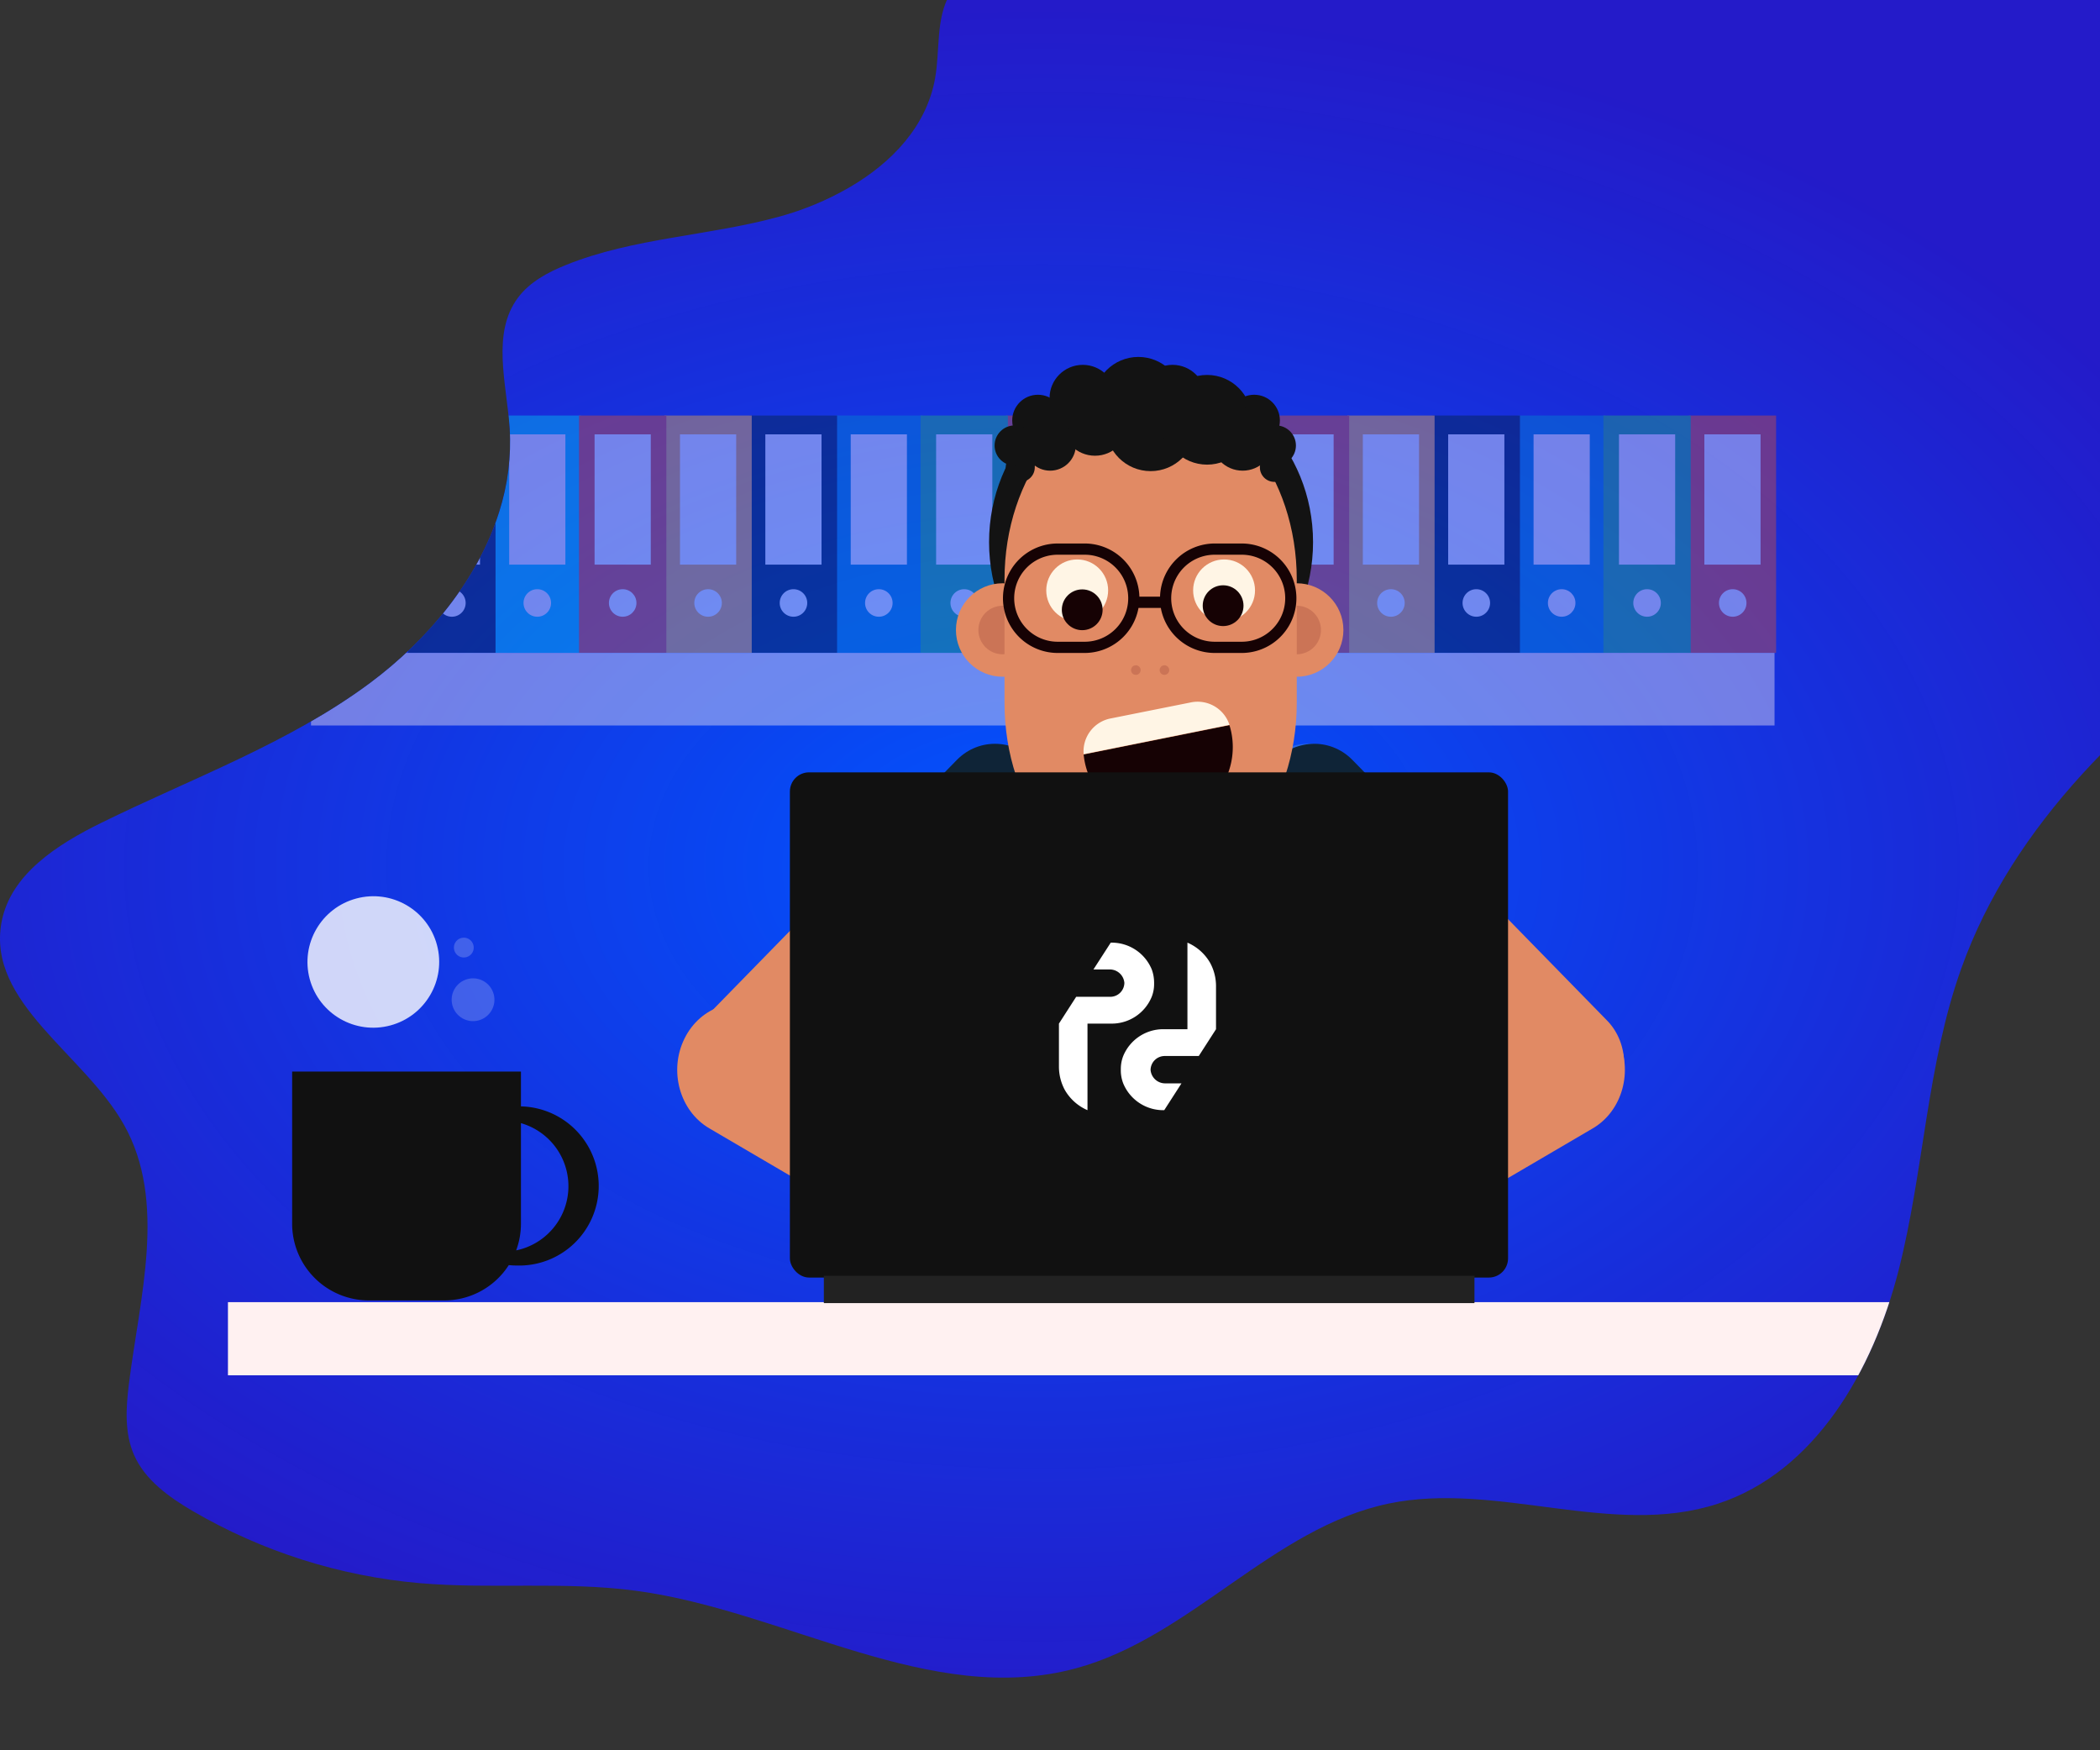 <svg xmlns="http://www.w3.org/2000/svg" xmlns:xlink="http://www.w3.org/1999/xlink" width="1200" height="1000" viewBox="0 0 1200 1000"><rect x="0" y="0" width="1200" height="1000" fill="#333333" stroke="none"/><defs><clipPath id="a"><path d="M0,0H1200V1000H0V0Z" transform="translate(87)" fill="#fff"/></clipPath><clipPath id="b"><path d="M1525.042,127.174c-5.031,42.752-40.318,76.605-48.69,118.83a115.248,115.248,0,0,0-1.975,16.784c-1.2,24.25,3.6,49,1.123,73.291-4.612,45.552-32.3,81.149-67.449,112-26.59,23.276-57.454,43.753-85.842,63.567-72.277,50.489-140.064,114.231-169.751,197.247-19.787,55.357-21.3,115.516-35.827,172.483s-47.608,115.259-103.519,133.423c-60.01,19.5-126.133-13.011-187.888-.162-66.272,13.8-113.271,76.429-178.664,94.12-83.083,22.478-165.883-32.757-251.171-44.267-40.953-5.532-82.637-.839-123.807-4.382a311.18,311.18,0,0,1-129.839-41.265c-13.525-7.939-27.2-17.691-33.488-32.108-5.41-12.456-4.585-26.658-2.921-40.142,6.221-50.042,21.964-104.439-2.8-148.422-22.844-40.575-78.2-69.6-69.991-115.408,4.95-27.564,32-44.781,57.183-57.129,51.827-25.467,107.036-45.4,153.359-79.8,33.136-24.642,61.674-59.023,73.846-97.69a130.258,130.258,0,0,0,6.019-47.905c-1.7-25.562-10.549-54.262,4.869-74.725,6.681-8.872,16.92-14.323,27.212-18.489,38.816-15.689,81.934-16.6,122.292-27.74a168.7,168.7,0,0,0,39.56-16.514C541.5,248.52,561.312,227.516,566.1,200.1c2.8-16.068.311-33.609,8.331-47.811,13.525-24.074,40.264-34.137,70.127-37.41,36.964-4.057,78.823,2.286,106.847,5.41l2.8.3c35.99,3.746,71.682-4.22,106.752-16.23,37.87-12.862,74.887-30.363,110.9-42.806q5.072-1.758,10.117-3.368a518.011,518.011,0,0,1,80.5-18.732,526.277,526.277,0,0,1,116.314-4.49,516.028,516.028,0,0,1,58.671,7.628q8.548,1.623,17.068,3.476c33.028,7.074,65.88,15.716,99.57,16.23h7.276c40.182-.69,81.271-10.9,119.4,1.434,17.406,5.64,33.961,16.73,40.94,33.555C1525.6,106.657,1526.219,117.112,1525.042,127.174Z" transform="translate(347.069 -92.733)" fill="#3f35de"/></clipPath><radialGradient id="c" cx="0.5" cy="0.5" r="0.5" gradientUnits="objectBoundingBox"><stop offset="0" stop-color="#05f"/><stop offset="1" stop-color="#2218d9" stop-opacity="0.902"/></radialGradient></defs><g transform="translate(-87)" clip-path="url(#a)"><g transform="translate(-291.788 -62.857)" clip-path="url(#b)"><g transform="translate(227.309 61.843)"><path d="M0,0H1493.852V992.7H0Z" transform="translate(0 0)" fill="url(#c)"/><g transform="translate(281.737 204.944)"><g transform="translate(0 0)"><path d="M202.293,297.545c-12.9,13.208-13.015,35.57-.262,49.981s33.5,15.36,46.432,2.177l68.931-70.534-49.137-49.144Z" transform="translate(68.759 81.63)" fill="#e18a64"/><path d="M343.36,211.685h0c-12.753-14.355-33.5-15.383-46.432-2.177l-79.513,81.348L266.556,340l76.563-78.356C356.065,248.46,356.184,226.089,343.36,211.685Z" transform="translate(119.53 20.8)" fill="#0f2437"/><circle cx="7.585" cy="7.585" r="7.585" transform="translate(437.792 134.009)" fill="#fff"/><g transform="translate(47.47 33.465)" opacity="0.4"><g transform="translate(55.553)"><rect width="49.889" height="135.618" transform="translate(243.959)" fill="#0089cf"/><rect width="32.118" height="74.437" transform="translate(252.846 10.771)" fill="#fff"/><ellipse cx="7.868" cy="7.868" rx="7.868" ry="7.868" transform="translate(261.037 99.232)" fill="#fff"/><path d="M0,0H49.889V135.618H0Z" transform="translate(195.164)" fill="#002131"/><rect width="32.118" height="74.437" transform="translate(204.049 10.771)" fill="#fff"/><ellipse cx="7.868" cy="7.868" rx="7.868" ry="7.868" transform="translate(212.264 99.232)" fill="#fff"/><rect width="49.889" height="135.618" transform="translate(341.554)" fill="#e14f28"/><rect width="32.118" height="74.437" transform="translate(350.441 10.771)" fill="#fff"/><rect width="49.889" height="135.618" transform="translate(292.756)" fill="#22b573"/><rect width="32.118" height="74.437" transform="translate(301.643 10.771)" fill="#fff"/><ellipse cx="7.868" cy="7.868" rx="7.868" ry="7.868" transform="translate(309.833 99.232)" fill="#fff"/><rect width="49.889" height="135.618" transform="translate(48.797)" fill="#00cdf3"/><rect width="32.118" height="74.437" transform="translate(57.682 10.771)" fill="#fff"/><ellipse cx="7.868" cy="7.868" rx="7.868" ry="7.868" transform="translate(65.874 99.232)" fill="#fff"/><rect width="49.889" height="135.618" fill="#002131"/><rect width="32.118" height="74.437" transform="translate(8.887 10.771)" fill="#fff"/><ellipse cx="7.868" cy="7.868" rx="7.868" ry="7.868" transform="translate(17.077 99.232)" fill="#fff"/><rect width="49.889" height="135.618" transform="translate(146.392)" fill="#fbb03b"/><rect width="32.118" height="74.437" transform="translate(155.276 10.771)" fill="#fff"/><ellipse cx="7.868" cy="7.868" rx="7.868" ry="7.868" transform="translate(163.468 99.232)" fill="#fff"/><rect width="49.889" height="135.618" transform="translate(97.595)" fill="#e14f28"/><rect width="32.118" height="74.437" transform="translate(106.479 10.771)" fill="#fff"/><ellipse cx="7.868" cy="7.868" rx="7.868" ry="7.868" transform="translate(114.672 99.232)" fill="#fff"/></g><g transform="translate(445.751)"><rect width="49.889" height="135.618" transform="translate(243.959)" fill="#0089cf"/><rect width="32.118" height="74.437" transform="translate(252.846 10.771)" fill="#fff"/><ellipse cx="7.868" cy="7.868" rx="7.868" ry="7.868" transform="translate(261.037 99.232)" fill="#fff"/><path d="M0,0H49.889V135.618H0Z" transform="translate(195.164)" fill="#002131"/><rect width="32.118" height="74.437" transform="translate(204.049 10.771)" fill="#fff"/><ellipse cx="7.868" cy="7.868" rx="7.868" ry="7.868" transform="translate(212.264 99.232)" fill="#fff"/><rect width="49.889" height="135.618" transform="translate(341.554)" fill="#e14f28"/><rect width="32.118" height="74.437" transform="translate(350.441 10.771)" fill="#fff"/><rect width="49.889" height="135.618" transform="translate(292.756)" fill="#22b573"/><rect width="32.118" height="74.437" transform="translate(301.643 10.771)" fill="#fff"/><ellipse cx="7.868" cy="7.868" rx="7.868" ry="7.868" transform="translate(309.833 99.232)" fill="#fff"/><ellipse cx="7.868" cy="7.868" rx="7.868" ry="7.868" transform="translate(358.778 99.232)" fill="#fff"/><rect width="49.889" height="135.618" transform="translate(48.797)" fill="#00cdf3"/><rect width="32.118" height="74.437" transform="translate(57.682 10.771)" fill="#fff"/><ellipse cx="7.868" cy="7.868" rx="7.868" ry="7.868" transform="translate(65.874 99.232)" fill="#fff"/><rect width="49.889" height="135.618" fill="#002131"/><rect width="32.118" height="74.437" transform="translate(8.887 10.771)" fill="#fff"/><ellipse cx="7.868" cy="7.868" rx="7.868" ry="7.868" transform="translate(17.077 99.232)" fill="#fff"/><rect width="49.889" height="135.618" transform="translate(146.392)" fill="#fbb03b"/><rect width="32.118" height="74.437" transform="translate(155.276 10.771)" fill="#fff"/><ellipse cx="7.868" cy="7.868" rx="7.868" ry="7.868" transform="translate(163.468 99.232)" fill="#fff"/><rect width="49.889" height="135.618" transform="translate(97.595)" fill="#e14f28"/><rect width="32.118" height="74.437" transform="translate(106.479 10.771)" fill="#fff"/><ellipse cx="7.868" cy="7.868" rx="7.868" ry="7.868" transform="translate(114.672 99.232)" fill="#fff"/></g><rect width="836.295" height="41.463" transform="translate(0 135.642)" fill="#fff1f1"/></g><path d="M500.028,408.355h0c-12.753,14.355-33.5,15.36-46.432,2.178L308.1,261.642c-12.9-13.184-13.015-35.553-.262-49.956h0c12.753-14.355,33.5-15.383,46.432-2.177L499.765,358.375C512.656,371.585,512.773,393.944,500.028,408.355Z" transform="translate(284.738 20.802)" fill="#2667ea"/><path d="M292.686,407.668h0c-9.139-18.447-2.8-41.439,14.163-51.369L482.173,253.587c16.964-9.953,38.106-3.063,47.253,15.383h0c9.139,18.422,2.8,41.415-14.14,51.345L339.938,423.053C322.976,432.981,301.824,426.09,292.686,407.668Z" transform="translate(264.64 120.42)" fill="#e18a64"/><path d="M431.953,407.669h0c9.139-18.447,2.8-41.439-14.139-51.369L242.469,253.586c-16.964-9.953-38.106-3.063-47.252,15.383h0c-9.139,18.422-2.8,41.415,14.163,51.345L384.705,423.051C401.678,432.982,422.833,426.091,431.953,407.669Z" transform="translate(65.686 120.419)" fill="#e18a64"/><path d="M443.024,297.545c12.872,13.208,12.992,35.57.238,49.981s-33.5,15.36-46.432,2.177L327.916,279.17l49.122-49.144Z" transform="translate(345.089 81.63)" fill="#e18a64"/><path d="M309.024,211.685h0c12.753-14.355,33.5-15.383,46.432-2.177l79.506,81.347L385.842,340l-76.563-78.357C296.39,248.46,296.27,226.089,309.024,211.685Z" transform="translate(287.157 20.8)" fill="#0f2437"/><ellipse cx="92.568" cy="96.109" rx="92.568" ry="96.109" transform="translate(434.92 9.714)" fill="#131313"/><circle cx="26.701" cy="26.701" r="26.701" transform="translate(584.001 129.318)" fill="#e18a64"/><circle cx="13.877" cy="13.877" r="13.877" transform="translate(596.826 142.143)" fill="#cb7456"/><circle cx="26.701" cy="26.701" r="26.701" transform="translate(415.995 129.318)" fill="#e18a64"/><circle cx="13.877" cy="13.877" r="13.877" transform="translate(428.819 142.143)" fill="#cb7456"/><path d="M336.034,134.252c-46.128,0-83.5,47.851-83.5,106.779v70.485c0,58.977,37.372,106.8,83.5,106.8s83.5-47.85,83.5-106.8V241.032C419.533,182.055,382.139,134.252,336.034,134.252Z" transform="translate(191.216 -113.868)" fill="#e18a64"/><path d="M345.815,232.329a42.592,42.592,0,0,0,5.958-31.462,40.414,40.414,0,0,0-1.082-4.139l-83.28,16.738a36.774,36.774,0,0,0,.6,4.235,42.59,42.59,0,0,0,17.611,26.718,43.737,43.737,0,0,1,60.2-11.963Z" transform="translate(221.582 13.659)" fill="#160204"/><path d="M328.552,192.749l-45.579,9.116A19.14,19.14,0,0,0,267.442,222.2v.12l83.285-16.749v-.16a19.141,19.141,0,0,0-22.181-12.662Z" transform="translate(221.523 4.662)" fill="#fff5e5"/><path d="M306.061,232.065a42.54,42.54,0,0,0,27.539-18.8,43.737,43.737,0,0,0-60.209,11.956,42.517,42.517,0,0,0,32.669,6.844Z" transform="translate(233.797 32.72)" fill="#f60c5b"/><circle cx="17.681" cy="17.681" r="17.681" transform="translate(551.533 115.704)" fill="#fff5e5"/><circle cx="11.652" cy="11.652" r="11.652" transform="translate(557.012 130.467)" fill="#160204"/><circle cx="17.681" cy="17.681" r="17.681" transform="translate(467.602 115.704)" fill="#fff5e5"/><circle cx="11.652" cy="11.652" r="11.652" transform="translate(476.503 132.81)" fill="#160204"/><circle cx="17.082" cy="17.082" r="17.082" transform="translate(535.792 20.383)" fill="#160204"/><circle cx="25.624" cy="25.624" r="25.624" transform="translate(501.625 13.997)" fill="#131313"/><circle cx="18.974" cy="18.974" r="18.974" transform="translate(476.479 18.495)" fill="#131313"/><circle cx="14.691" cy="14.691" r="14.691" transform="translate(455.137 35.602)" fill="#131313"/><circle cx="8.302" cy="8.302" r="8.302" transform="translate(444.443 54.789)" fill="#131313"/><circle cx="25.624" cy="25.624" r="25.624" transform="translate(494.615 0)" fill="#131313"/><circle cx="18.974" cy="18.974" r="18.974" transform="translate(469.494 4.521)" fill="#131313"/><circle cx="25.624" cy="25.624" r="25.624" transform="translate(533.877 10.287)" fill="#131313"/><circle cx="18.974" cy="18.974" r="18.974" transform="translate(520.79 4.521)" fill="#131313"/><circle cx="14.691" cy="14.691" r="14.691" transform="translate(448.152 21.605)" fill="#131313"/><circle cx="11.485" cy="11.485" r="11.485" transform="translate(438.08 39.119)" fill="#131313"/><circle cx="11.485" cy="11.485" r="11.485" transform="translate(587.302 39.119)" fill="#131313"/><circle cx="14.691" cy="14.691" r="14.691" transform="translate(571.727 21.605)" fill="#131313"/><circle cx="8.302" cy="8.302" r="8.302" transform="translate(565.675 36.152)" fill="#160204"/><circle cx="8.302" cy="8.302" r="8.302" transform="translate(589.671 54.789)" fill="#131313"/><circle cx="17.896" cy="17.896" r="17.896" transform="translate(561.919 29.188)" fill="#131313"/><path d="M388.664,162.6H373.238A31.294,31.294,0,0,0,342,192.983H330.2A31.294,31.294,0,0,0,298.951,162.6H283.516a31.271,31.271,0,1,0,0,62.542h15.435a31.294,31.294,0,0,0,30.742-25.745h12.753a31.294,31.294,0,0,0,30.769,25.745h15.432a31.271,31.271,0,1,0,0-62.542Zm-89.72,56.128H283.516a24.859,24.859,0,0,1,0-49.719h15.435a24.859,24.859,0,1,1,0,49.718Zm89.722,0H373.238a24.859,24.859,0,0,1,0-49.719H388.67a24.859,24.859,0,1,1,0,49.718Z" transform="translate(190.623 -56.009)" fill="#160204"/><path d="M0,0H1065.051V41.792H0Z" transform="translate(0 540.028)" fill="#fff1f1"/><rect width="410.374" height="288.639" rx="10.951" transform="translate(321.107 237.342)" fill="#111"/><path d="M0,0H371.782V15.624H0Z" transform="translate(340.51 524.954)" fill="#222"/><g transform="translate(474.848 334.64)"><path d="M315.806,252.9a24.763,24.763,0,0,0-23.447-15.314L282.477,252.9h9.188a8.35,8.35,0,0,1,8.485,7.656,8.064,8.064,0,0,1-8.166,7.968H272.612l-9.853,15.314v24.886a28.11,28.11,0,0,0,3.4,13.088A27.539,27.539,0,0,0,279.076,333.3V283.839H292.33a24.716,24.716,0,0,0,23.447-15.313,19.9,19.9,0,0,0,1.365-7.656,22.131,22.131,0,0,0-1.34-7.968Z" transform="translate(-262.759 -237.583)" fill="#fff"/><g transform="translate(35.36 0.002)"><path d="M275.757,317.978A24.738,24.738,0,0,0,299.2,333.291l9.857-15.313h-9.179a8.35,8.35,0,0,1-8.486-7.657,8.063,8.063,0,0,1,8.166-7.967h19.373l9.857-15.313V262.156a27.827,27.827,0,0,0-3.4-13.088,27.419,27.419,0,0,0-12.934-11.484v49.454H299.206a24.74,24.74,0,0,0-23.447,15.312,20.363,20.363,0,0,0-1.365,7.656,20.628,20.628,0,0,0,1.362,7.968Z" transform="translate(-274.387 -237.584)" fill="#fff"/></g></g><path d="M249.436,281.8v-20H118.683v86.9a43.855,43.855,0,0,0,43.855,43.855h43.07a43.781,43.781,0,0,0,36.866-20.169c1.51.133,3.017.234,4.573.234a45.475,45.475,0,1,0,2.393-90.918Zm-2.705,82.065a43.707,43.707,0,0,0,2.7-15.17v-57.42a37.464,37.464,0,0,1-2.705,72.691Z" transform="translate(-82.005 146.491)" fill="#111"/><ellipse cx="37.634" cy="37.54" rx="37.634" ry="37.54" transform="matrix(0.966, -0.259, 0.259, 0.966, 36.995, 319.163)" fill="#fff" opacity="0.8"/><circle cx="12.227" cy="12.227" r="12.227" transform="matrix(0.966, -0.259, 0.259, 0.966, 125.075, 358.611)" fill="#fff" opacity="0.2"/><circle cx="5.674" cy="5.674" r="5.674" transform="matrix(0.966, -0.259, 0.259, 0.966, 127.831, 333.451)" fill="#fff" opacity="0.2"/><g transform="translate(516.043 176.167)"><circle cx="2.746" cy="2.746" r="2.746" transform="translate(0 0)" fill="#cb7456"/><circle cx="2.746" cy="2.746" r="2.746" transform="translate(16.339 0)" fill="#cb7456"/></g></g></g></g></g></g></svg>